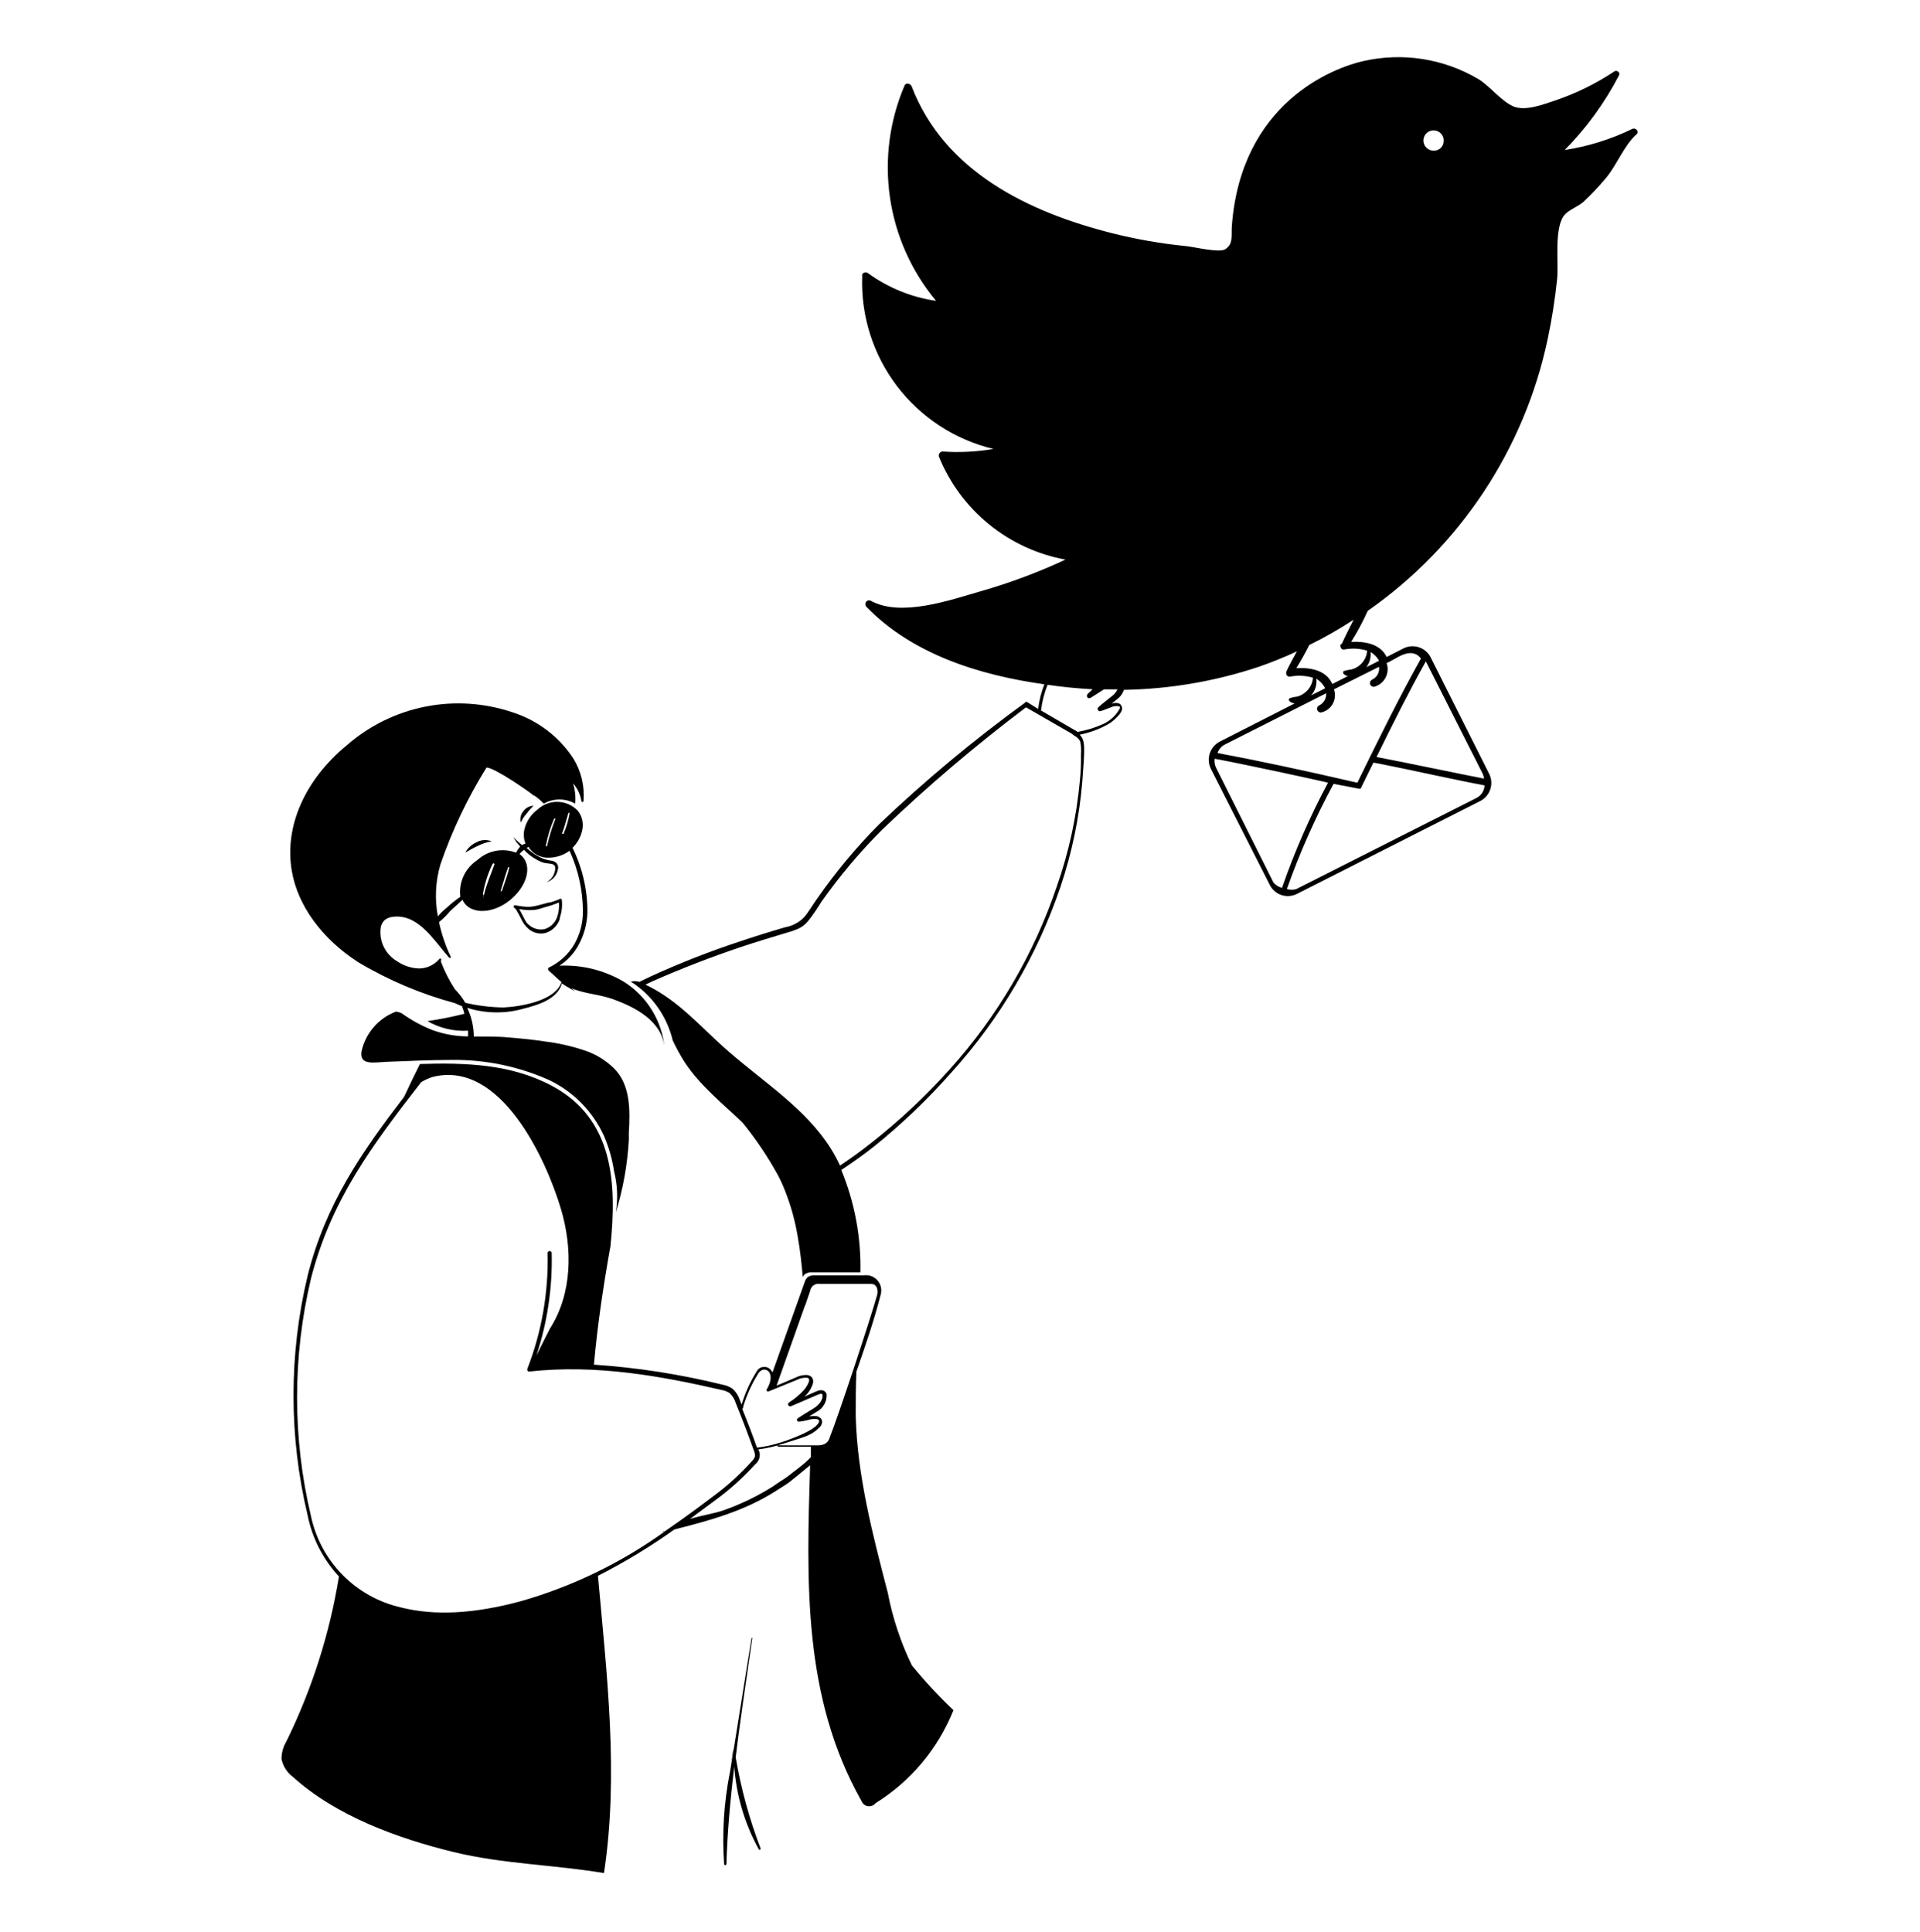 <svg width="154" height="155" viewBox="0 0 154 155" fill="none" xmlns="http://www.w3.org/2000/svg">
<path d="M28.752 77.201C31.171 78.641 33.776 79.742 36.494 80.474C36.686 80.566 36.87 80.643 37.061 80.72C37.137 80.918 37.201 81.12 37.253 81.325C36.275 81.572 35.285 81.769 34.286 81.915C35.274 82.483 36.407 82.75 37.544 82.682V83.142C36.558 83.138 35.58 82.962 34.654 82.621C33.788 82.274 32.967 81.824 32.209 81.279C32.069 81.213 31.919 81.169 31.765 81.149C31.069 81.41 30.451 81.841 29.966 82.404C29.481 82.967 29.145 83.642 28.99 84.368C28.844 85.472 29.94 85.234 30.99 85.181C32.73 85.112 34.486 85.035 36.226 85.028C38.927 84.994 41.602 85.549 44.067 86.653C45.998 87.583 47.544 89.158 48.437 91.106C48.835 92.027 49.11 92.996 49.257 93.988C49.525 95.053 49.572 96.162 49.395 97.246C49.979 95.359 50.329 93.408 50.437 91.436V90.853C50.545 89.105 50.575 87.02 49.257 85.717C48.556 85.022 47.695 84.508 46.75 84.223C45.796 83.907 44.812 83.686 43.815 83.563C42.81 83.402 41.806 83.31 40.748 83.219C39.691 83.126 38.932 83.165 38.004 83.15C37.999 82.353 37.818 81.568 37.475 80.85C38.947 81.315 40.522 81.336 42.005 80.911C43.155 80.62 44.734 80.145 45.072 78.888C45.317 79.087 46.605 79.807 45.899 79.332C45.823 79.271 45.899 79.271 45.976 79.332C46.996 79.731 48.115 79.777 49.142 80.145C50.966 80.804 53.09 81.892 53.304 84.046C53.198 82.974 52.849 81.941 52.283 81.024C51.718 80.107 50.95 79.332 50.039 78.757C48.479 77.833 46.683 77.385 44.872 77.469C45.451 77.091 45.938 76.588 46.298 75.998C46.811 75.142 47.094 74.167 47.118 73.169C47.123 71.38 46.714 69.615 45.922 68.01C46.3 67.642 46.566 67.174 46.689 66.661C46.761 66.386 46.768 66.097 46.711 65.818C46.654 65.539 46.534 65.277 46.359 65.052C46.152 64.831 45.904 64.653 45.628 64.528C45.352 64.403 45.054 64.334 44.751 64.325C44.449 64.316 44.147 64.366 43.864 64.474C43.581 64.582 43.322 64.744 43.102 64.952C42.594 65.331 42.232 65.872 42.075 66.485C41.969 66.881 41.996 67.301 42.151 67.681C42.049 67.698 41.952 67.737 41.867 67.796C41.63 67.581 41.385 67.382 41.155 67.152C41.324 67.422 41.513 67.678 41.722 67.918C41.587 68.061 41.476 68.224 41.392 68.401C40.867 68.201 40.297 68.152 39.746 68.259C39.195 68.366 38.684 68.625 38.273 69.007C37.797 69.322 37.418 69.764 37.18 70.283C36.941 70.801 36.853 71.376 36.923 71.943C36.541 72.202 36.179 72.492 35.843 72.809C35.577 73.016 35.335 73.253 35.122 73.514C34.857 72.125 34.928 70.693 35.329 69.337C36.264 66.617 37.504 64.013 39.024 61.572C39.668 61.572 42.519 63.557 42.803 63.818H42.849C43.128 64.005 43.385 64.223 43.615 64.469C44 64.251 44.434 64.136 44.876 64.136C45.318 64.136 45.753 64.251 46.137 64.469C46.185 63.922 46.128 63.37 45.968 62.844C46.32 63.245 46.551 63.736 46.635 64.262C46.639 64.282 46.649 64.301 46.664 64.315C46.679 64.329 46.699 64.337 46.72 64.339C46.741 64.339 46.761 64.331 46.777 64.317C46.792 64.303 46.802 64.283 46.804 64.262C46.903 63.068 46.619 61.873 45.991 60.851C44.837 59.088 43.11 57.777 41.101 57.141C38.851 56.382 36.441 56.225 34.111 56.688C31.781 57.151 29.614 58.216 27.825 59.778C24.452 62.553 22.796 66.293 23.402 69.85C23.869 72.648 25.839 75.331 28.752 77.201ZM45.616 65.213C45.627 65.204 45.64 65.199 45.654 65.199C45.668 65.199 45.682 65.204 45.693 65.213C45.6 65.776 45.44 66.327 45.217 66.853C45.217 66.93 45.049 66.899 45.087 66.853C45.294 66.317 45.424 65.772 45.593 65.213H45.616ZM44.466 65.68C44.466 65.627 44.566 65.68 44.55 65.68C44.271 66.393 44.046 67.126 43.876 67.873C43.876 67.934 43.761 67.873 43.776 67.873C43.917 67.119 44.14 66.384 44.443 65.68H44.466ZM40.779 69.567C40.79 69.559 40.804 69.555 40.817 69.555C40.831 69.555 40.844 69.559 40.856 69.567C40.702 70.203 40.472 70.831 40.258 71.468C40.258 71.537 40.143 71.468 40.158 71.468C40.357 70.831 40.526 70.187 40.756 69.567H40.779ZM39.545 69.275C39.545 69.222 39.675 69.275 39.66 69.329C39.392 70.095 39.047 70.862 38.832 71.728C38.617 72.594 38.832 71.774 38.778 71.774C38.772 71.774 38.766 71.773 38.761 71.771C38.755 71.768 38.75 71.765 38.746 71.761C38.742 71.756 38.738 71.751 38.736 71.746C38.734 71.74 38.732 71.734 38.732 71.728C38.872 70.876 39.138 70.049 39.522 69.275H39.545ZM30.546 74.342C30.593 74.153 30.688 73.978 30.822 73.836C30.982 73.696 31.179 73.603 31.389 73.568C33.114 73.261 34.302 74.71 35.352 76.013C35.59 76.304 35.812 76.588 36.026 76.826C36.042 76.84 36.063 76.848 36.084 76.848C36.105 76.848 36.126 76.84 36.142 76.826C36.148 76.819 36.154 76.811 36.157 76.803C36.161 76.794 36.163 76.785 36.163 76.776C36.163 76.766 36.161 76.757 36.157 76.749C36.154 76.74 36.148 76.732 36.142 76.726C35.727 75.847 35.416 74.924 35.214 73.974C35.543 73.705 35.846 73.404 36.118 73.077L37.1 72.18C37.143 72.28 37.197 72.376 37.261 72.464C37.943 73.353 39.56 73.277 40.863 72.242C42.166 71.207 42.672 69.704 41.983 68.808C41.891 68.695 41.786 68.594 41.668 68.509C41.774 68.379 41.898 68.265 42.036 68.171L42.189 68.34C42.554 68.684 42.977 68.959 43.439 69.153C43.922 69.352 44.55 69.153 44.535 69.651C44.528 69.884 44.459 70.112 44.335 70.31C44.211 70.508 44.037 70.669 43.83 70.778C44.08 70.703 44.302 70.557 44.468 70.356C44.635 70.156 44.738 69.91 44.765 69.651C44.773 69.575 44.765 69.498 44.742 69.425C44.718 69.352 44.679 69.286 44.627 69.229C44.52 69.128 44.383 69.063 44.236 69.045C44.003 69.014 43.775 68.957 43.554 68.877C43.109 68.693 42.699 68.434 42.343 68.11C42.313 68.076 42.28 68.045 42.243 68.018L42.396 67.934C42.424 67.993 42.457 68.05 42.496 68.103C42.678 68.332 42.912 68.515 43.178 68.636C43.445 68.757 43.737 68.814 44.029 68.8C44.625 68.794 45.204 68.601 45.685 68.248C46.387 69.778 46.753 71.44 46.758 73.123C46.76 74.048 46.519 74.957 46.06 75.76C45.577 76.577 44.859 77.229 43.998 77.63C43.972 77.66 43.958 77.698 43.958 77.738C43.958 77.777 43.972 77.816 43.998 77.845L44.182 78.021L44.274 78.09C44.52 78.336 44.773 78.566 45.041 78.788C44.512 80.321 41.714 80.75 40.388 80.819C39.356 80.804 38.328 80.678 37.322 80.444C37.093 80.05 36.815 79.686 36.494 79.363C36.044 78.674 35.669 77.939 35.375 77.171V77.033C35.389 77.015 35.396 76.993 35.394 76.971C35.392 76.948 35.381 76.928 35.364 76.914C35.346 76.9 35.324 76.893 35.302 76.895C35.279 76.897 35.259 76.908 35.245 76.925C35.045 77.163 34.797 77.354 34.516 77.487C34.236 77.619 33.93 77.689 33.62 77.692C32.989 77.672 32.377 77.473 31.857 77.117C31.382 76.842 31.003 76.43 30.768 75.934C30.534 75.438 30.456 74.883 30.546 74.342Z" fill="black"/>
<path d="M38.211 67.573C37.833 67.742 37.52 68.03 37.322 68.394C37.69 68.194 38.004 67.995 38.357 67.842C38.699 67.671 39.067 67.555 39.445 67.497C39.247 67.415 39.033 67.379 38.819 67.392C38.605 67.405 38.397 67.467 38.211 67.573ZM41.768 65.987C41.829 65.855 41.898 65.727 41.975 65.603C42.05 65.49 42.135 65.382 42.228 65.282C42.398 65.051 42.588 64.836 42.795 64.638C42.636 64.642 42.48 64.684 42.339 64.758C42.198 64.832 42.076 64.938 41.982 65.067C41.874 65.191 41.798 65.34 41.76 65.5C41.723 65.66 41.725 65.828 41.768 65.987ZM41.292 72.847C41.342 72.899 41.386 72.955 41.423 73.016C41.515 73.169 41.638 73.399 41.745 73.606C41.835 73.804 41.943 73.994 42.067 74.173L42.159 74.258C42.159 74.274 42.164 74.29 42.174 74.304C42.184 74.318 42.197 74.328 42.212 74.334C42.395 74.554 42.635 74.719 42.906 74.81C43.177 74.9 43.467 74.914 43.745 74.848C44.012 74.767 44.255 74.625 44.455 74.431C44.655 74.238 44.806 74 44.895 73.736V73.644C45.057 73.183 45.115 72.69 45.064 72.203C45.064 72.187 45.061 72.171 45.054 72.156C45.047 72.141 45.037 72.128 45.025 72.118C45.012 72.108 44.998 72.1 44.982 72.097C44.966 72.093 44.949 72.093 44.934 72.096C44.918 72.097 44.903 72.102 44.89 72.11C44.877 72.118 44.865 72.129 44.857 72.142C44.608 72.246 44.352 72.333 44.09 72.403H43.998L43.117 72.64C42.903 72.695 42.685 72.731 42.465 72.748C42.086 72.747 41.708 72.703 41.339 72.617C41.308 72.61 41.276 72.615 41.249 72.63C41.222 72.646 41.202 72.672 41.193 72.702C41.19 72.718 41.19 72.734 41.193 72.751C41.196 72.767 41.203 72.782 41.212 72.796C41.221 72.809 41.233 72.821 41.247 72.83C41.261 72.838 41.276 72.844 41.292 72.847ZM42.557 73.008C42.772 73.01 42.986 72.984 43.194 72.932L43.753 72.763C44.12 72.67 44.479 72.547 44.826 72.395C44.868 72.827 44.808 73.263 44.65 73.667C44.56 73.878 44.423 74.066 44.251 74.218C44.079 74.369 43.874 74.479 43.654 74.541C43.43 74.583 43.199 74.571 42.981 74.507C42.763 74.444 42.562 74.329 42.396 74.173C42.337 74.126 42.283 74.072 42.235 74.012C42.13 73.854 42.038 73.687 41.959 73.514C41.852 73.299 41.737 73.093 41.638 72.924C41.94 72.986 42.248 73.014 42.557 73.008ZM71.203 127.754C69.999 123.116 68.765 118.417 68.635 113.619C68.635 112.423 68.635 111.227 68.688 110.032C69.401 107.985 70.106 105.938 70.643 103.838C70.695 103.644 70.698 103.439 70.653 103.243C70.607 103.047 70.514 102.865 70.381 102.714C70.249 102.562 70.081 102.446 69.892 102.374C69.704 102.303 69.501 102.279 69.302 102.305H65.4C65.183 102.282 64.964 102.334 64.779 102.451C64.664 102.572 64.58 102.719 64.534 102.88L61.958 110.101C61.913 109.995 61.845 109.901 61.759 109.826C61.672 109.75 61.57 109.695 61.46 109.664C61.215 109.664 60.908 109.572 60.602 110.162C60.123 110.949 59.747 111.794 59.482 112.676C59.436 112.554 59.39 112.431 59.337 112.316C59.224 111.957 59.015 111.636 58.731 111.388C58.499 111.236 58.238 111.131 57.965 111.082C54.576 110.245 51.121 109.707 47.639 109.472C47.923 106.276 48.406 103.072 48.965 99.952C49.471 94.954 49.249 89.734 44.221 87.082C40.963 85.357 37.322 85.242 33.681 85.357C33.252 86.223 32.822 87.097 32.416 87.979C29.013 92.432 26.123 96.564 24.674 102.343C23.164 108.657 23.164 115.239 24.674 121.553C25.042 123.391 25.913 125.092 27.188 126.466C26.44 131.069 25.015 135.535 22.957 139.719C22.705 140.143 22.575 140.629 22.581 141.122C22.705 141.701 23.038 142.215 23.517 142.563C26.943 145.675 31.948 147.492 36.364 148.565C40.342 149.539 44.428 149.585 48.444 150.259C49.64 142.364 48.674 134.392 47.961 126.412C50.094 125.326 52.144 124.083 54.094 122.695C56.937 121.974 59.666 121.231 62.196 119.629C62.571 119.376 63.008 119.138 63.361 118.862C63.361 118.862 64.802 117.697 64.978 117.544C64.695 126.842 64.373 136.101 69.095 144.472C69.124 144.552 69.168 144.627 69.226 144.69C69.284 144.753 69.354 144.804 69.431 144.841C69.509 144.877 69.593 144.898 69.678 144.901C69.764 144.905 69.85 144.892 69.93 144.863C70.046 144.825 70.147 144.753 70.221 144.656C73.048 142.896 75.239 140.281 76.476 137.19C75.29 136.065 74.177 134.867 73.142 133.602C72.242 131.746 71.59 129.78 71.203 127.754ZM59.597 112.883C59.862 111.984 60.244 111.123 60.732 110.323C61.176 109.365 62.38 110.001 61.498 111.457C61.484 111.485 61.481 111.517 61.49 111.547C61.498 111.577 61.518 111.602 61.544 111.618C61.561 111.628 61.579 111.633 61.598 111.633C61.617 111.633 61.635 111.628 61.652 111.618L63.905 110.699C64.127 110.582 64.375 110.521 64.626 110.522C65.162 110.476 64.802 111.12 64.503 111.488C64.149 111.878 63.744 112.218 63.3 112.5C63.259 112.522 63.229 112.56 63.217 112.605C63.203 112.649 63.209 112.697 63.231 112.737C63.256 112.775 63.294 112.802 63.338 112.814C63.382 112.825 63.428 112.82 63.468 112.799L65.553 111.902C65.645 111.856 65.743 111.825 65.844 111.81C65.929 111.81 65.944 111.81 65.967 111.902C66.036 112.285 65.683 112.715 65.293 112.96C64.902 113.205 64.426 113.481 63.997 113.772C63.973 113.788 63.953 113.81 63.94 113.835C63.926 113.861 63.92 113.889 63.92 113.918C63.926 113.957 63.947 113.993 63.978 114.017C64.01 114.042 64.05 114.053 64.089 114.048C64.411 114.01 64.729 113.946 65.04 113.857C65.339 113.803 65.722 113.811 65.699 114.01C65.599 114.776 62.786 115.635 63.154 115.543L62.656 115.704C62.025 115.912 61.376 116.056 60.716 116.133C60.349 115.091 59.95 114.048 59.528 113.013C59.542 113.011 59.556 113.006 59.568 112.997C59.579 112.989 59.589 112.978 59.596 112.966C59.602 112.953 59.606 112.939 59.606 112.925C59.606 112.91 59.603 112.896 59.597 112.883ZM53.273 122.848L53.09 122.894H53.266C49.781 125.393 45.891 127.273 41.768 128.451C38.012 129.463 34.869 129.632 32.163 128.95C30.385 128.546 28.76 127.642 27.48 126.343C26.2 125.044 25.319 123.406 24.942 121.622C23.455 115.359 23.455 108.836 24.942 102.573C26.56 96.242 29.879 91.842 33.781 86.813C34.056 86.646 34.349 86.51 34.654 86.407C40.158 84.958 43.814 93.022 44.995 96.993C45.938 100.159 45.899 103.784 44.113 106.575C44.052 106.682 43.477 107.832 43.025 108.736C43.902 106.088 44.317 103.308 44.251 100.519C44.251 100.476 44.234 100.435 44.204 100.405C44.174 100.375 44.133 100.358 44.09 100.358C44.069 100.357 44.047 100.36 44.026 100.368C44.006 100.376 43.987 100.387 43.972 100.402C43.956 100.417 43.943 100.436 43.935 100.456C43.926 100.476 43.922 100.497 43.922 100.519C43.999 103.693 43.446 106.85 42.297 109.809C42.281 109.85 42.282 109.895 42.3 109.935C42.317 109.975 42.349 110.007 42.389 110.024H42.465C47.831 109.434 53.051 110.392 57.873 111.503C58.101 111.542 58.32 111.626 58.517 111.749C58.751 111.971 58.923 112.251 59.015 112.561C59.528 113.818 60.011 115.098 60.464 116.356C60.528 116.503 60.56 116.662 60.556 116.823C60.502 116.986 60.407 117.131 60.279 117.245C59.452 118.167 58.541 119.011 57.558 119.767C56.056 120.909 54.653 121.936 53.273 122.879V122.848ZM65.63 115.949H62.349C62.349 115.975 62.358 116 62.375 116.02C62.392 116.04 62.415 116.053 62.441 116.057H65.04V116.892C64.776 117.168 64.491 117.425 64.189 117.659L63.162 118.456C62.801 118.716 62.395 118.946 62.027 119.222C60.775 120.014 59.438 120.662 58.041 121.154C57.275 121.422 56.248 121.568 55.351 121.852C56.117 121.261 56.976 120.656 57.819 120.012C58.817 119.244 59.743 118.387 60.586 117.452C60.76 117.315 60.879 117.122 60.922 116.905C60.966 116.689 60.931 116.464 60.824 116.271C61.472 116.189 62.111 116.046 62.732 115.842L63.223 115.689C64.649 115.236 65.07 115.137 65.668 114.569C65.747 114.511 65.812 114.436 65.859 114.35C65.907 114.264 65.936 114.169 65.944 114.071C65.947 114.012 65.935 113.953 65.912 113.898C65.888 113.844 65.852 113.795 65.806 113.757C65.732 113.688 65.643 113.639 65.546 113.611C65.373 113.588 65.197 113.588 65.024 113.611H64.917C65.109 113.496 65.3 113.389 65.492 113.259C65.75 113.128 65.964 112.925 66.108 112.675C66.253 112.424 66.321 112.137 66.304 111.848C66.228 111.565 65.906 111.396 65.438 111.634L64.511 112.04C64.603 111.962 64.69 111.877 64.771 111.787C64.958 111.56 65.101 111.3 65.193 111.02C65.224 110.933 65.234 110.84 65.222 110.748C65.21 110.656 65.176 110.568 65.124 110.492C65.062 110.427 64.987 110.376 64.903 110.343C64.82 110.31 64.731 110.295 64.641 110.3C64.356 110.307 64.075 110.377 63.821 110.507L62.288 111.158L64.587 104.674V104.72L64.986 103.547C64.999 103.46 65.029 103.376 65.075 103.301C65.121 103.226 65.181 103.161 65.253 103.109C65.324 103.058 65.405 103.021 65.491 103.001C65.577 102.982 65.666 102.98 65.752 102.995H69.716C70.007 102.995 70.175 102.995 70.336 103.309C70.402 103.516 70.402 103.738 70.336 103.945C69.784 105.892 67.27 113.527 66.504 115.443C66.366 115.819 65.975 115.942 65.63 115.949Z" fill="black"/>
<path d="M60.341 131.403C60.341 131.403 60.287 131.349 60.279 131.403C59.799 134.372 59.324 137.335 58.854 140.294C58.608 141.827 58.532 142.295 58.524 142.272C58.058 144.662 57.909 147.102 58.08 149.531C58.08 149.555 58.089 149.579 58.106 149.596C58.124 149.613 58.147 149.623 58.172 149.623C58.196 149.623 58.219 149.613 58.237 149.596C58.254 149.579 58.264 149.555 58.264 149.531C58.34 146.909 58.586 144.303 58.892 141.705C59.057 144.039 59.73 146.31 60.862 148.358C60.908 148.427 61.038 148.358 61.008 148.289C60.1 145.924 59.43 143.474 59.007 140.976C59.39 137.788 59.889 134.599 60.341 131.403Z" fill="black"/>
<path d="M58.8 140.54C58.804 140.471 58.804 140.402 58.8 140.333C58.8 140.333 58.517 142.218 58.524 142.272C58.563 141.797 58.8 140.54 58.8 140.54ZM130.931 10.337C129.218 11.174 127.388 11.745 125.504 12.031C127.243 10.269 128.708 8.256 129.85 6.059C129.867 6.03 129.877 5.997 129.88 5.963C129.884 5.928 129.88 5.894 129.869 5.862C129.858 5.829 129.841 5.799 129.818 5.774C129.794 5.749 129.766 5.728 129.735 5.715C129.7 5.696 129.66 5.686 129.62 5.686C129.58 5.686 129.54 5.696 129.505 5.715C128.034 6.697 126.442 7.482 124.768 8.052C123.848 8.359 122.33 8.957 121.364 8.528C120.399 8.098 119.479 6.887 118.574 6.343C115.805 4.705 112.515 4.187 109.376 4.894C106.923 5.439 99.549 8.244 98.805 18.117C98.744 18.884 98.951 19.589 98.254 20.003C97.755 20.294 95.732 19.796 95.126 19.742C93.136 19.544 91.163 19.201 89.224 18.715C82.509 17.021 75.756 13.771 73.127 6.941C73.05 6.719 72.674 6.588 72.552 6.864C71.342 9.697 70.938 12.808 71.384 15.856C71.83 18.903 73.11 21.768 75.081 24.134C73.093 23.847 71.206 23.076 69.585 21.888C69.549 21.868 69.509 21.855 69.468 21.85C69.427 21.845 69.385 21.849 69.345 21.86C69.305 21.872 69.268 21.891 69.236 21.917C69.203 21.943 69.176 21.975 69.156 22.011C69.146 22.059 69.146 22.109 69.156 22.157C69.039 25.327 70.023 28.44 71.942 30.967C73.861 33.493 76.595 35.277 79.68 36.016C78.337 36.245 76.97 36.315 75.61 36.222C75.569 36.222 75.529 36.231 75.491 36.246C75.453 36.262 75.419 36.286 75.391 36.315C75.362 36.344 75.34 36.379 75.325 36.417C75.31 36.455 75.303 36.496 75.304 36.537C75.301 36.562 75.301 36.588 75.304 36.613C76.163 38.737 77.544 40.609 79.32 42.056C81.095 43.503 83.207 44.478 85.46 44.892C83.257 45.92 80.976 46.771 78.638 47.437C76.193 48.142 72.276 49.522 69.861 48.203C69.827 48.183 69.789 48.169 69.75 48.163C69.71 48.158 69.67 48.16 69.632 48.17C69.593 48.18 69.557 48.197 69.525 48.222C69.494 48.246 69.467 48.276 69.447 48.311C69.415 48.369 69.402 48.436 69.41 48.502C69.418 48.568 69.448 48.63 69.493 48.679C73.203 52.511 78.623 54.175 83.766 54.895C83.519 55.531 83.352 56.196 83.268 56.873L82.325 56.283L82.241 56.352C78.122 59.343 74.206 62.606 70.52 66.117C68.703 67.945 67.049 69.927 65.576 72.042C65.201 72.556 64.879 73.139 64.503 73.576C64.091 74.002 63.554 74.287 62.97 74.388C61.754 74.741 60.538 75.121 59.322 75.53C56.901 76.328 54.526 77.26 52.208 78.32L51.281 78.765C51.157 78.733 51.032 78.713 50.905 78.704C50.795 78.709 50.687 78.73 50.583 78.765L50.767 78.857C52.369 79.936 53.507 81.578 53.956 83.456C54.247 84.081 54.58 84.685 54.952 85.265C56.171 87.097 57.949 88.523 59.551 90.048C60.624 91.368 61.576 92.782 62.395 94.272C62.608 94.675 62.797 95.089 62.962 95.514C63.438 96.715 63.782 97.964 63.99 99.239C64.181 100.297 64.296 101.37 64.388 102.435C64.431 102.352 64.488 102.277 64.557 102.213C64.742 102.097 64.96 102.046 65.178 102.067H69.01C69.073 99.254 68.551 96.459 67.477 93.858C68.367 93.268 69.248 92.647 70.091 91.98C72.346 90.164 74.441 88.158 76.354 85.986C80.237 81.68 83.2 76.628 85.062 71.138C85.983 68.409 86.57 65.577 86.809 62.706C87.024 59.901 87.055 59.418 86.602 58.935C87.46 58.768 88.282 58.454 89.032 58.007C89.273 57.836 89.494 57.638 89.691 57.417C89.802 57.303 89.893 57.171 89.96 57.026C90 56.932 90.009 56.828 89.986 56.729C89.962 56.629 89.907 56.54 89.829 56.474C89.717 56.412 89.59 56.383 89.461 56.39C89.357 56.398 89.254 56.419 89.155 56.451L89.584 56.106C89.847 55.916 90.043 55.648 90.144 55.34C93.838 55.28 97.502 54.651 101.005 53.477C102.04 53.117 103.037 52.711 104.026 52.251C103.734 52.772 103.451 53.293 103.198 53.83C103.098 54.006 103.198 54.313 103.458 54.282C104.074 54.16 104.711 54.189 105.313 54.366C105.295 54.593 105.231 54.813 105.125 55.015C105.02 55.216 104.875 55.394 104.7 55.539C104.517 55.695 104.303 55.81 104.072 55.876C103.852 55.899 103.637 55.945 103.428 56.014C103.412 56.029 103.4 56.047 103.392 56.067C103.384 56.087 103.379 56.108 103.379 56.129C103.379 56.151 103.384 56.172 103.392 56.192C103.4 56.211 103.412 56.229 103.428 56.244C103.543 56.352 103.692 56.418 103.849 56.428L97.832 59.494C97.453 59.693 97.166 60.031 97.033 60.438C96.899 60.844 96.93 61.287 97.119 61.671L101.849 70.992C102.041 71.375 102.377 71.666 102.784 71.801C103.191 71.936 103.635 71.905 104.018 71.713L118.735 64.254C119.117 64.056 119.405 63.716 119.537 63.307C119.669 62.898 119.634 62.453 119.44 62.07L114.749 52.726C114.553 52.345 114.214 52.057 113.807 51.924C113.4 51.79 112.956 51.822 112.572 52.013L111.223 52.703C110.71 51.645 109.468 51.438 108.372 51.492C108.873 50.693 109.319 49.861 109.706 49.001C117.1 43.835 122.257 36.054 124.132 27.231C124.475 25.619 124.731 23.988 124.898 22.348C125.028 21.038 124.615 18.14 125.542 17.182C125.895 16.814 126.608 16.546 127.014 16.185C127.616 15.622 128.184 15.023 128.715 14.392C129.658 13.334 130.249 11.648 131.291 10.751C131.49 10.544 131.191 10.214 130.931 10.337ZM86.641 59.479C86.711 59.819 86.731 60.168 86.702 60.514C86.717 61.233 86.686 61.953 86.61 62.668C86.346 65.543 85.728 68.375 84.77 71.1C82.94 76.521 80.021 81.511 76.193 85.763C74.278 87.904 72.18 89.874 69.923 91.65C69.102 92.309 68.251 92.915 67.378 93.505C67.164 93.041 66.921 92.59 66.65 92.156C64.641 88.945 61.284 86.837 58.44 84.353C56.194 82.406 54.492 80.283 51.771 78.987L52.346 78.711C54.671 77.689 57.035 76.775 59.436 75.967C60.632 75.569 61.843 75.201 63.07 74.833C63.386 74.751 63.696 74.646 63.997 74.518C64.314 74.38 64.593 74.167 64.81 73.897C65.239 73.368 65.576 72.832 65.906 72.311C67.367 70.242 69.003 68.304 70.796 66.516C74.436 63.037 78.275 59.774 82.294 56.742L85.943 58.843C86.011 58.903 86.083 58.959 86.158 59.011C86.367 59.108 86.538 59.273 86.641 59.479ZM89.262 55.784C88.917 56.068 88.45 56.413 88.089 56.742C88.072 56.759 88.059 56.779 88.05 56.8C88.041 56.822 88.036 56.845 88.036 56.869C88.036 56.893 88.041 56.916 88.05 56.938C88.059 56.959 88.072 56.979 88.089 56.995C88.111 57.019 88.139 57.036 88.17 57.046C88.201 57.055 88.234 57.056 88.266 57.049C88.572 56.965 88.833 56.834 89.086 56.75C89.303 56.646 89.548 56.616 89.783 56.666C89.829 56.666 89.86 56.781 89.783 56.896C89.488 57.407 89.044 57.816 88.511 58.069C87.849 58.371 87.151 58.588 86.434 58.712C86.339 58.639 86.236 58.578 86.127 58.529L83.498 56.995C83.582 56.288 83.759 55.594 84.027 54.934C85.222 55.117 86.426 55.225 87.629 55.294C87.499 55.416 87.376 55.547 87.246 55.662C87.204 55.705 87.18 55.763 87.18 55.823C87.18 55.883 87.204 55.941 87.246 55.984C87.282 56.002 87.321 56.012 87.361 56.012C87.401 56.012 87.441 56.002 87.476 55.984L88.549 55.301H89.63C89.541 55.485 89.416 55.65 89.262 55.784ZM105.582 54.451C105.885 54.634 106.129 54.9 106.287 55.217L105.16 55.784C105.322 55.605 105.444 55.394 105.516 55.163C105.589 54.933 105.611 54.69 105.582 54.451ZM102.14 70.793L97.541 61.595C97.426 61.37 97.386 61.115 97.426 60.866C99.955 61.334 106.532 62.767 106.517 62.79C105.069 65.5 103.836 68.319 102.83 71.222C102.559 71.158 102.317 71.008 102.14 70.793ZM118.436 64.009L103.987 71.314C103.738 71.397 103.47 71.397 103.221 71.314C104.247 68.411 105.498 65.592 106.961 62.882L109.062 63.281C109.081 63.283 109.1 63.279 109.116 63.269C109.133 63.259 109.146 63.245 109.154 63.227C109.491 62.538 109.82 61.855 110.158 61.181C110.334 61.181 114.903 62.147 114.979 62.169C116.42 62.468 117.8 62.767 119.073 63.005C119.064 63.214 119.001 63.416 118.889 63.592C118.777 63.769 118.621 63.912 118.436 64.009ZM114.366 53.056L118.927 62.078C118.981 62.199 119.017 62.328 119.034 62.461C117.8 62.231 111.936 61.004 110.411 60.728C111.744 58 113.055 55.393 114.366 53.056ZM110.61 53.492C110.64 53.708 110.598 53.927 110.492 54.117C110.385 54.306 110.219 54.456 110.02 54.543C109.959 54.58 109.914 54.638 109.892 54.706C109.87 54.774 109.874 54.847 109.902 54.913C109.929 54.979 109.98 55.032 110.044 55.064C110.107 55.096 110.181 55.104 110.25 55.087C110.441 55.031 110.62 54.936 110.773 54.808C110.927 54.681 111.053 54.523 111.143 54.345C111.234 54.167 111.287 53.972 111.299 53.773C111.312 53.574 111.283 53.374 111.216 53.186C111.882 52.964 113.124 51.76 113.975 52.825C112.289 55.823 110.595 59.264 108.87 62.79C104.424 61.763 100.653 60.966 97.656 60.407C97.707 60.254 97.788 60.114 97.895 59.994C98.001 59.874 98.131 59.777 98.276 59.709L106.371 55.616C106.385 55.821 106.336 56.026 106.23 56.202C106.125 56.379 105.968 56.519 105.781 56.605C105.747 56.625 105.717 56.652 105.694 56.684C105.671 56.716 105.654 56.753 105.646 56.792C105.637 56.83 105.636 56.87 105.644 56.91C105.651 56.949 105.667 56.986 105.689 57.019C105.721 57.07 105.769 57.111 105.825 57.134C105.881 57.158 105.944 57.163 106.003 57.149C106.194 57.1 106.373 57.013 106.529 56.891C106.684 56.77 106.812 56.617 106.905 56.443C106.998 56.27 107.054 56.078 107.069 55.882C107.084 55.685 107.058 55.487 106.992 55.301L110.61 53.492ZM110.61 53.01L109.591 53.523C109.857 53.176 109.978 52.739 109.928 52.304C110.217 52.474 110.455 52.717 110.618 53.01H110.61ZM107.544 51.66C107.452 51.837 107.544 52.136 107.805 52.105C108.421 51.983 109.058 52.015 109.66 52.197C109.641 52.423 109.578 52.643 109.475 52.844C109.371 53.045 109.228 53.224 109.054 53.37C108.868 53.524 108.651 53.636 108.418 53.699C108.199 53.725 107.984 53.772 107.774 53.837C107.759 53.852 107.746 53.87 107.738 53.89C107.73 53.91 107.726 53.931 107.726 53.952C107.726 53.974 107.73 53.995 107.738 54.015C107.746 54.034 107.759 54.052 107.774 54.067C107.866 54.158 107.984 54.217 108.111 54.236L106.862 54.872C106.379 53.753 105.091 53.538 103.98 53.6C104.355 52.994 104.7 52.373 105.014 51.745C106.24 51.14 107.428 50.462 108.571 49.713C108.241 50.365 107.912 51.009 107.621 51.66H107.544ZM115.087 12.077C114.927 12.097 114.765 12.069 114.621 11.997C114.477 11.925 114.358 11.812 114.279 11.672C114.199 11.532 114.163 11.372 114.175 11.212C114.187 11.051 114.246 10.898 114.344 10.771C114.443 10.644 114.578 10.55 114.73 10.499C114.883 10.449 115.047 10.445 115.202 10.488C115.357 10.531 115.496 10.619 115.601 10.74C115.706 10.862 115.772 11.013 115.792 11.172C115.796 11.203 115.796 11.234 115.792 11.264C115.805 11.459 115.743 11.652 115.62 11.803C115.496 11.954 115.319 12.052 115.125 12.077H115.087Z" fill="black"/>
</svg>
